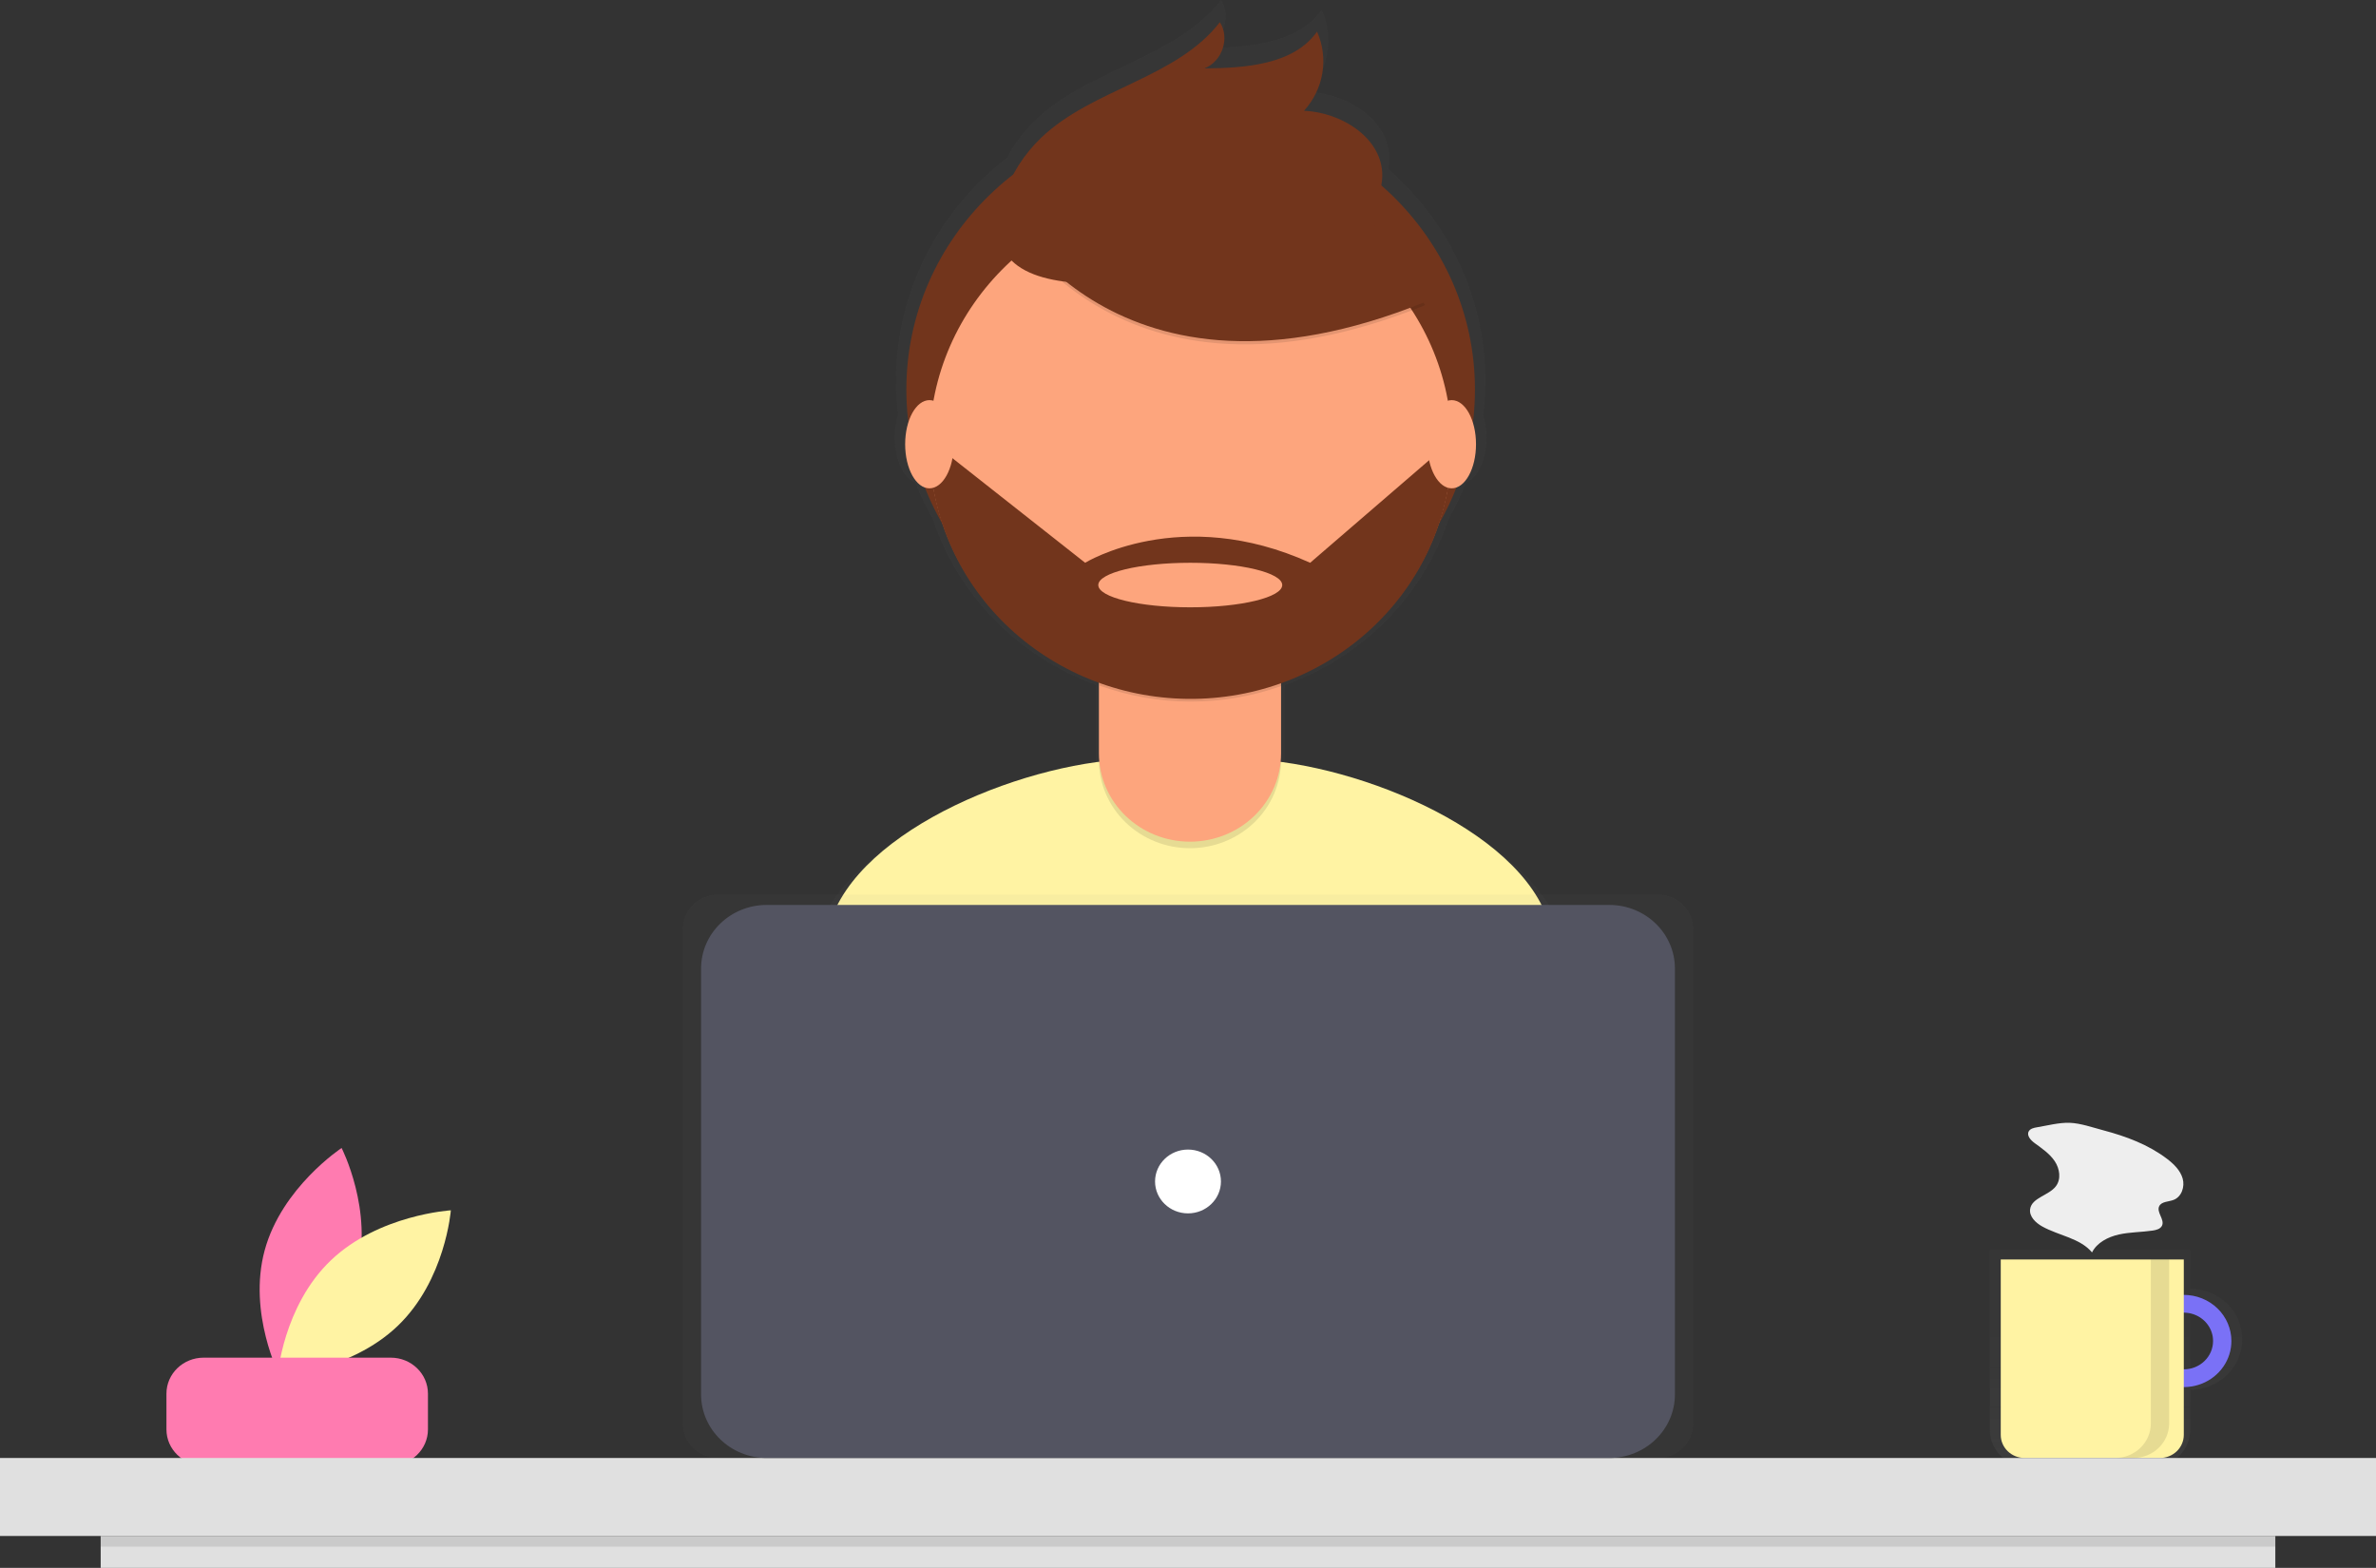 <svg width="397" height="262" viewBox="0 0 397 262" fill="none" xmlns="http://www.w3.org/2000/svg">
<rect x="0" y="0" width="397" height="262" fill="#333333" stroke="none"/>
<path d="M59.598 212.849C56.744 223.376 46.742 229.954 46.742 229.954C46.742 229.954 41.368 219.465 44.222 208.939C47.076 198.412 57.078 191.834 57.078 191.834C57.078 191.834 62.453 202.322 59.598 212.849Z" fill="#FF7BB0"/>
<path d="M55.269 210.622C47.274 218.271 46.38 229.948 46.38 229.948C46.38 229.948 58.447 229.223 66.442 221.574C74.436 213.925 75.331 202.248 75.331 202.248C75.331 202.248 63.264 202.973 55.269 210.622Z" fill="#FFF3A3"/>
<path d="M65.294 226.872H34.022C30.592 226.872 27.811 229.565 27.811 232.887V238.863C27.811 242.185 30.592 244.878 34.022 244.878H65.294C68.724 244.878 71.505 242.185 71.505 238.863V232.887C71.505 229.565 68.724 226.872 65.294 226.872Z" fill="#FF7BB0"/>
<g opacity="0.7">
<path opacity="0.7" d="M365.963 215.37V208.881H332.465V238.889C332.465 239.72 332.634 240.543 332.962 241.31C333.29 242.078 333.771 242.775 334.378 243.363C334.984 243.95 335.705 244.416 336.497 244.734C337.29 245.052 338.139 245.215 338.997 245.215H359.431C361.163 245.215 362.825 244.549 364.05 243.363C365.275 242.176 365.963 240.567 365.963 238.889V232.239C368.27 232.235 370.481 231.344 372.111 229.763C373.74 228.181 374.656 226.038 374.656 223.804C374.656 221.57 373.74 219.427 372.111 217.846C370.481 216.265 368.27 215.374 365.963 215.37ZM365.963 228.995V218.614C367.385 218.614 368.748 219.161 369.753 220.134C370.758 221.107 371.323 222.428 371.323 223.804C371.323 225.181 370.758 226.501 369.753 227.475C368.748 228.448 367.385 228.995 365.963 228.995Z" fill="url(#paint0_linear)"/>
</g>
<path d="M364.885 216.385C363.312 216.385 361.775 216.837 360.467 217.683C359.159 218.529 358.14 219.732 357.538 221.139C356.936 222.547 356.779 224.095 357.086 225.589C357.393 227.083 358.15 228.455 359.262 229.532C360.374 230.609 361.791 231.343 363.334 231.64C364.876 231.937 366.475 231.784 367.928 231.201C369.382 230.619 370.623 229.631 371.497 228.365C372.371 227.099 372.837 225.61 372.837 224.086C372.837 222.044 372 220.085 370.508 218.641C369.017 217.197 366.994 216.385 364.885 216.385ZM364.885 228.826C363.917 228.826 362.971 228.548 362.166 228.027C361.362 227.506 360.734 226.766 360.364 225.9C359.994 225.034 359.897 224.081 360.086 223.162C360.274 222.243 360.74 221.398 361.425 220.735C362.109 220.073 362.981 219.621 363.931 219.438C364.88 219.255 365.864 219.349 366.758 219.708C367.652 220.067 368.416 220.674 368.954 221.453C369.492 222.233 369.779 223.149 369.779 224.086C369.779 225.343 369.263 226.549 368.346 227.438C367.428 228.326 366.183 228.826 364.885 228.826Z" fill="#6C63FF"/>
<path opacity="0.1" d="M364.885 216.385C363.312 216.385 361.775 216.837 360.467 217.683C359.159 218.529 358.14 219.732 357.538 221.139C356.936 222.547 356.779 224.095 357.086 225.589C357.393 227.083 358.15 228.455 359.262 229.532C360.374 230.609 361.791 231.343 363.334 231.64C364.876 231.937 366.475 231.784 367.928 231.201C369.382 230.619 370.623 229.631 371.497 228.365C372.371 227.099 372.837 225.61 372.837 224.086C372.837 222.044 372 220.085 370.508 218.641C369.017 217.197 366.994 216.385 364.885 216.385ZM364.885 228.826C363.917 228.826 362.971 228.548 362.166 228.027C361.362 227.506 360.734 226.766 360.364 225.9C359.994 225.034 359.897 224.081 360.086 223.162C360.274 222.243 360.74 221.398 361.425 220.735C362.109 220.073 362.981 219.621 363.931 219.438C364.88 219.255 365.864 219.349 366.758 219.708C367.652 220.067 368.416 220.674 368.954 221.453C369.492 222.233 369.779 223.149 369.779 224.086C369.779 225.343 369.263 226.549 368.346 227.438C367.428 228.326 366.183 228.826 364.885 228.826Z" fill="#FFF3A3"/>
<path d="M334.3 210.461H364.885V239.777C364.885 240.8 364.465 241.782 363.718 242.505C362.971 243.229 361.957 243.636 360.901 243.636H338.284C337.227 243.636 336.214 243.229 335.467 242.505C334.719 241.782 334.3 240.8 334.3 239.777V210.461Z" fill="#FFF3A3"/>
<path d="M397 243.636H0V256.668H397V243.636Z" fill="#E0E0E0"/>
<g opacity="0.7">
<path opacity="0.7" d="M261.129 156.434C256.874 141.477 232.751 130.555 214.601 128.133C214.604 128.023 214.61 127.914 214.61 127.803V114.999C214.629 114.993 214.649 114.987 214.668 114.98V114.495C221.11 112.175 226.922 108.467 231.667 103.651C236.411 98.836 239.963 93.039 242.053 86.699C243.175 84.735 244.152 82.696 244.975 80.598C246.913 79.915 248.376 76.82 248.376 73.103C248.384 71.831 248.199 70.565 247.829 69.345C248.067 67.451 248.189 65.545 248.193 63.638C248.2 56.97 246.76 50.374 243.965 44.28C241.17 38.186 237.083 32.729 231.97 28.263C232.122 27.497 232.173 26.715 232.123 25.937C231.713 19.792 224.935 15.617 218.583 15.338C220.261 13.494 221.364 11.227 221.764 8.801C222.164 6.374 221.845 3.887 220.843 1.63C216.793 7.344 208.478 7.952 201.32 7.997C204.409 6.838 205.798 2.694 204.002 0C196.522 9.71 181.94 11.508 173.043 20.023C171.105 21.886 169.48 24.032 168.229 26.382C162.447 30.843 157.779 36.51 154.572 42.96C151.365 49.411 149.703 56.479 149.708 63.638C149.712 65.528 149.831 67.416 150.065 69.293C149.683 70.529 149.493 71.813 149.501 73.103C149.501 76.838 150.978 79.941 152.929 80.606C153.756 82.711 154.737 84.756 155.864 86.727C157.947 93.03 161.476 98.796 166.185 103.592C170.894 108.389 176.662 112.092 183.057 114.425V127.803C183.057 127.906 183.063 128.007 183.065 128.11C164.846 130.49 140.531 141.498 136.314 156.575C132.672 169.595 128.785 183.894 126.851 192.29C143.43 203.571 178.218 210.196 200.02 210.196C220.734 210.196 254.591 204.217 270.682 193.944C268.939 184.719 264.929 169.793 261.129 156.434Z" fill="url(#paint1_linear)"/>
</g>
<path d="M199.975 206.482C219.958 206.482 252.618 200.714 268.141 190.805C266.459 181.906 262.591 167.506 258.925 154.62C254.256 138.208 224.79 126.831 207.212 126.831H190.273C172.64 126.831 143.131 138.274 138.521 154.756C135.008 167.316 131.258 181.11 129.392 189.209C145.385 200.092 178.944 206.482 199.975 206.482Z" fill="#FFF3A3"/>
<path d="M198.944 111.106C225.179 111.106 246.446 90.51 246.446 65.103C246.446 39.696 225.179 19.1 198.944 19.1C172.709 19.1 151.442 39.696 151.442 65.103C151.442 90.51 172.709 111.106 198.944 111.106Z" fill="#72351C"/>
<path opacity="0.1" d="M183.613 103.419H214.05V127C214.05 130.909 212.446 134.658 209.592 137.422C206.738 140.186 202.867 141.739 198.831 141.739H198.831C194.795 141.739 190.924 140.186 188.07 137.422C185.216 134.658 183.613 130.909 183.613 127V103.419H183.613Z" fill="black"/>
<path d="M187.978 102.328H209.684C210.842 102.328 211.952 102.773 212.771 103.566C213.59 104.359 214.05 105.434 214.05 106.556V125.909C214.05 129.817 212.446 133.566 209.592 136.33C206.738 139.094 202.867 140.647 198.831 140.647H198.831C194.795 140.647 190.924 139.094 188.07 136.33C185.216 133.566 183.613 129.817 183.613 125.909V106.556C183.613 105.434 184.073 104.359 184.891 103.566C185.71 102.773 186.82 102.328 187.978 102.328Z" fill="#FDA57D"/>
<path opacity="0.1" d="M183.669 114.549C193.479 118.099 204.277 118.128 214.106 114.631V111.01H183.669V114.549Z" fill="black"/>
<path d="M198.944 116.523C223.038 116.523 242.571 97.607 242.571 74.273C242.571 50.94 223.038 32.024 198.944 32.024C174.85 32.024 155.317 50.94 155.317 74.273C155.317 97.607 174.85 116.523 198.944 116.523Z" fill="#FDA57D"/>
<path opacity="0.1" d="M167.869 35.843C167.869 35.843 186.255 71.986 238.12 50.991L226.045 32.654L204.641 25.213L167.869 35.843Z" fill="black"/>
<path d="M167.869 35.311C167.869 35.311 186.255 71.454 238.12 50.459L226.045 32.122L204.641 24.681L167.869 35.311Z" fill="#72351C"/>
<path d="M167.705 32.87C168.945 29.153 171.087 25.778 173.952 23.03C182.535 14.815 196.601 13.08 203.817 3.714C205.55 6.313 204.209 10.31 201.23 11.428C208.134 11.384 216.156 10.799 220.063 5.286C221.029 7.464 221.337 9.863 220.951 12.204C220.565 14.544 219.501 16.731 217.883 18.509C224.01 18.779 230.548 22.806 230.944 28.734C231.208 32.684 228.651 36.423 225.3 38.688C221.949 40.953 217.895 41.992 213.904 42.844C202.255 45.332 160.104 55.757 167.705 32.87Z" fill="#72351C"/>
<path d="M242.569 74.643H241.413L218.91 94.043C197.231 84.21 181.315 94.043 181.315 94.043L157.715 75.441L155.335 75.73C155.658 86.819 160.471 97.34 168.735 105.021C176.999 112.702 188.051 116.928 199.505 116.785C210.959 116.643 221.895 112.143 229.952 104.258C238.009 96.374 242.541 85.736 242.569 74.643ZM198.878 101.485C190.391 101.485 183.51 99.819 183.51 97.764C183.51 95.709 190.391 94.043 198.878 94.043C207.365 94.043 214.245 95.709 214.245 97.764C214.245 99.819 207.365 101.485 198.878 101.485Z" fill="#72351C"/>
<path d="M155.3 81.602C157.541 81.602 159.358 78.303 159.358 74.233C159.358 70.163 157.541 66.864 155.3 66.864C153.058 66.864 151.241 70.163 151.241 74.233C151.241 78.303 153.058 81.602 155.3 81.602Z" fill="#FDA57D"/>
<path d="M242.565 81.602C244.806 81.602 246.623 78.303 246.623 74.233C246.623 70.163 244.806 66.864 242.565 66.864C240.324 66.864 238.507 70.163 238.507 74.233C238.507 78.303 240.324 81.602 242.565 81.602Z" fill="#FDA57D"/>
<g opacity="0.7">
<path opacity="0.7" d="M276.99 149.484H120.01C116.737 149.484 114.084 152.053 114.084 155.223V237.897C114.084 241.066 116.737 243.636 120.01 243.636H276.99C280.263 243.636 282.916 241.066 282.916 237.897V155.223C282.916 152.053 280.263 149.484 276.99 149.484Z" fill="url(#paint2_linear)"/>
</g>
<path d="M268.891 151.221H128.109C122.052 151.221 117.143 155.976 117.143 161.842V233.015C117.143 238.881 122.052 243.636 128.109 243.636H268.891C274.947 243.636 279.857 238.881 279.857 233.015V161.842C279.857 155.976 274.947 151.221 268.891 151.221Z" fill="#535461"/>
<path d="M198.5 202.76C201.541 202.76 204.005 200.373 204.005 197.428C204.005 194.484 201.541 192.097 198.5 192.097C195.459 192.097 192.995 194.484 192.995 197.428C192.995 200.373 195.459 202.76 198.5 202.76Z" fill="white"/>
<path d="M380.178 256.668H16.822V262H380.178V256.668Z" fill="#E0E0E0"/>
<path opacity="0.1" d="M380.178 256.668H16.822V258.446H380.178V256.668Z" fill="black"/>
<path opacity="0.1" d="M359.38 210.461V237.86C359.38 239.392 358.751 240.861 357.633 241.944C356.514 243.027 354.997 243.636 353.416 243.636H356.474C358.056 243.636 359.573 243.027 360.692 241.944C361.81 240.861 362.438 239.392 362.438 237.86V210.461H359.38Z" fill="black"/>
<path d="M340.335 188.379C339.819 188.464 339.237 188.599 338.985 189.043C338.583 189.747 339.31 190.541 339.974 191.025C341.2 191.919 342.491 192.798 343.325 194.046C344.158 195.294 344.42 197.035 343.509 198.231C342.32 199.793 339.482 200.129 339.208 202.051C339.032 203.285 340.133 204.338 341.249 204.957C344.004 206.486 347.556 206.893 349.552 209.285C350.377 207.641 352.224 206.691 354.064 206.285C355.905 205.879 357.817 205.909 359.683 205.634C360.285 205.545 360.964 205.367 361.233 204.838C361.755 203.812 360.268 202.583 360.781 201.553C361.172 200.77 362.319 200.831 363.157 200.517C364.521 200.006 365.084 198.306 364.697 196.94C364.309 195.574 363.216 194.507 362.066 193.632C358.966 191.273 355.239 189.886 351.47 188.888C349.717 188.424 347.659 187.697 345.838 187.626C344.08 187.558 342.075 188.09 340.335 188.379Z" fill="#EEEEEE"/>
<defs>
<linearGradient id="paint0_linear" x1="353.569" y1="245.215" x2="353.569" y2="208.881" gradientUnits="userSpaceOnUse">
<stop stop-color="#808080" stop-opacity="0.25"/>
<stop offset="0.535" stop-color="#808080" stop-opacity="0.12"/>
<stop offset="1" stop-color="#808080" stop-opacity="0.1"/>
</linearGradient>
<linearGradient id="paint1_linear" x1="86519.2" y1="136649" x2="86519.2" y2="25013.3" gradientUnits="userSpaceOnUse">
<stop stop-color="#808080" stop-opacity="0.25"/>
<stop offset="0.535" stop-color="#808080" stop-opacity="0.12"/>
<stop offset="1" stop-color="#808080" stop-opacity="0.1"/>
</linearGradient>
<linearGradient id="paint2_linear" x1="82119.2" y1="58109" x2="82119.2" y2="35710.9" gradientUnits="userSpaceOnUse">
<stop stop-color="#808080" stop-opacity="0.25"/>
<stop offset="0.535" stop-color="#808080" stop-opacity="0.12"/>
<stop offset="1" stop-color="#808080" stop-opacity="0.1"/>
</linearGradient>
</defs>
</svg>
